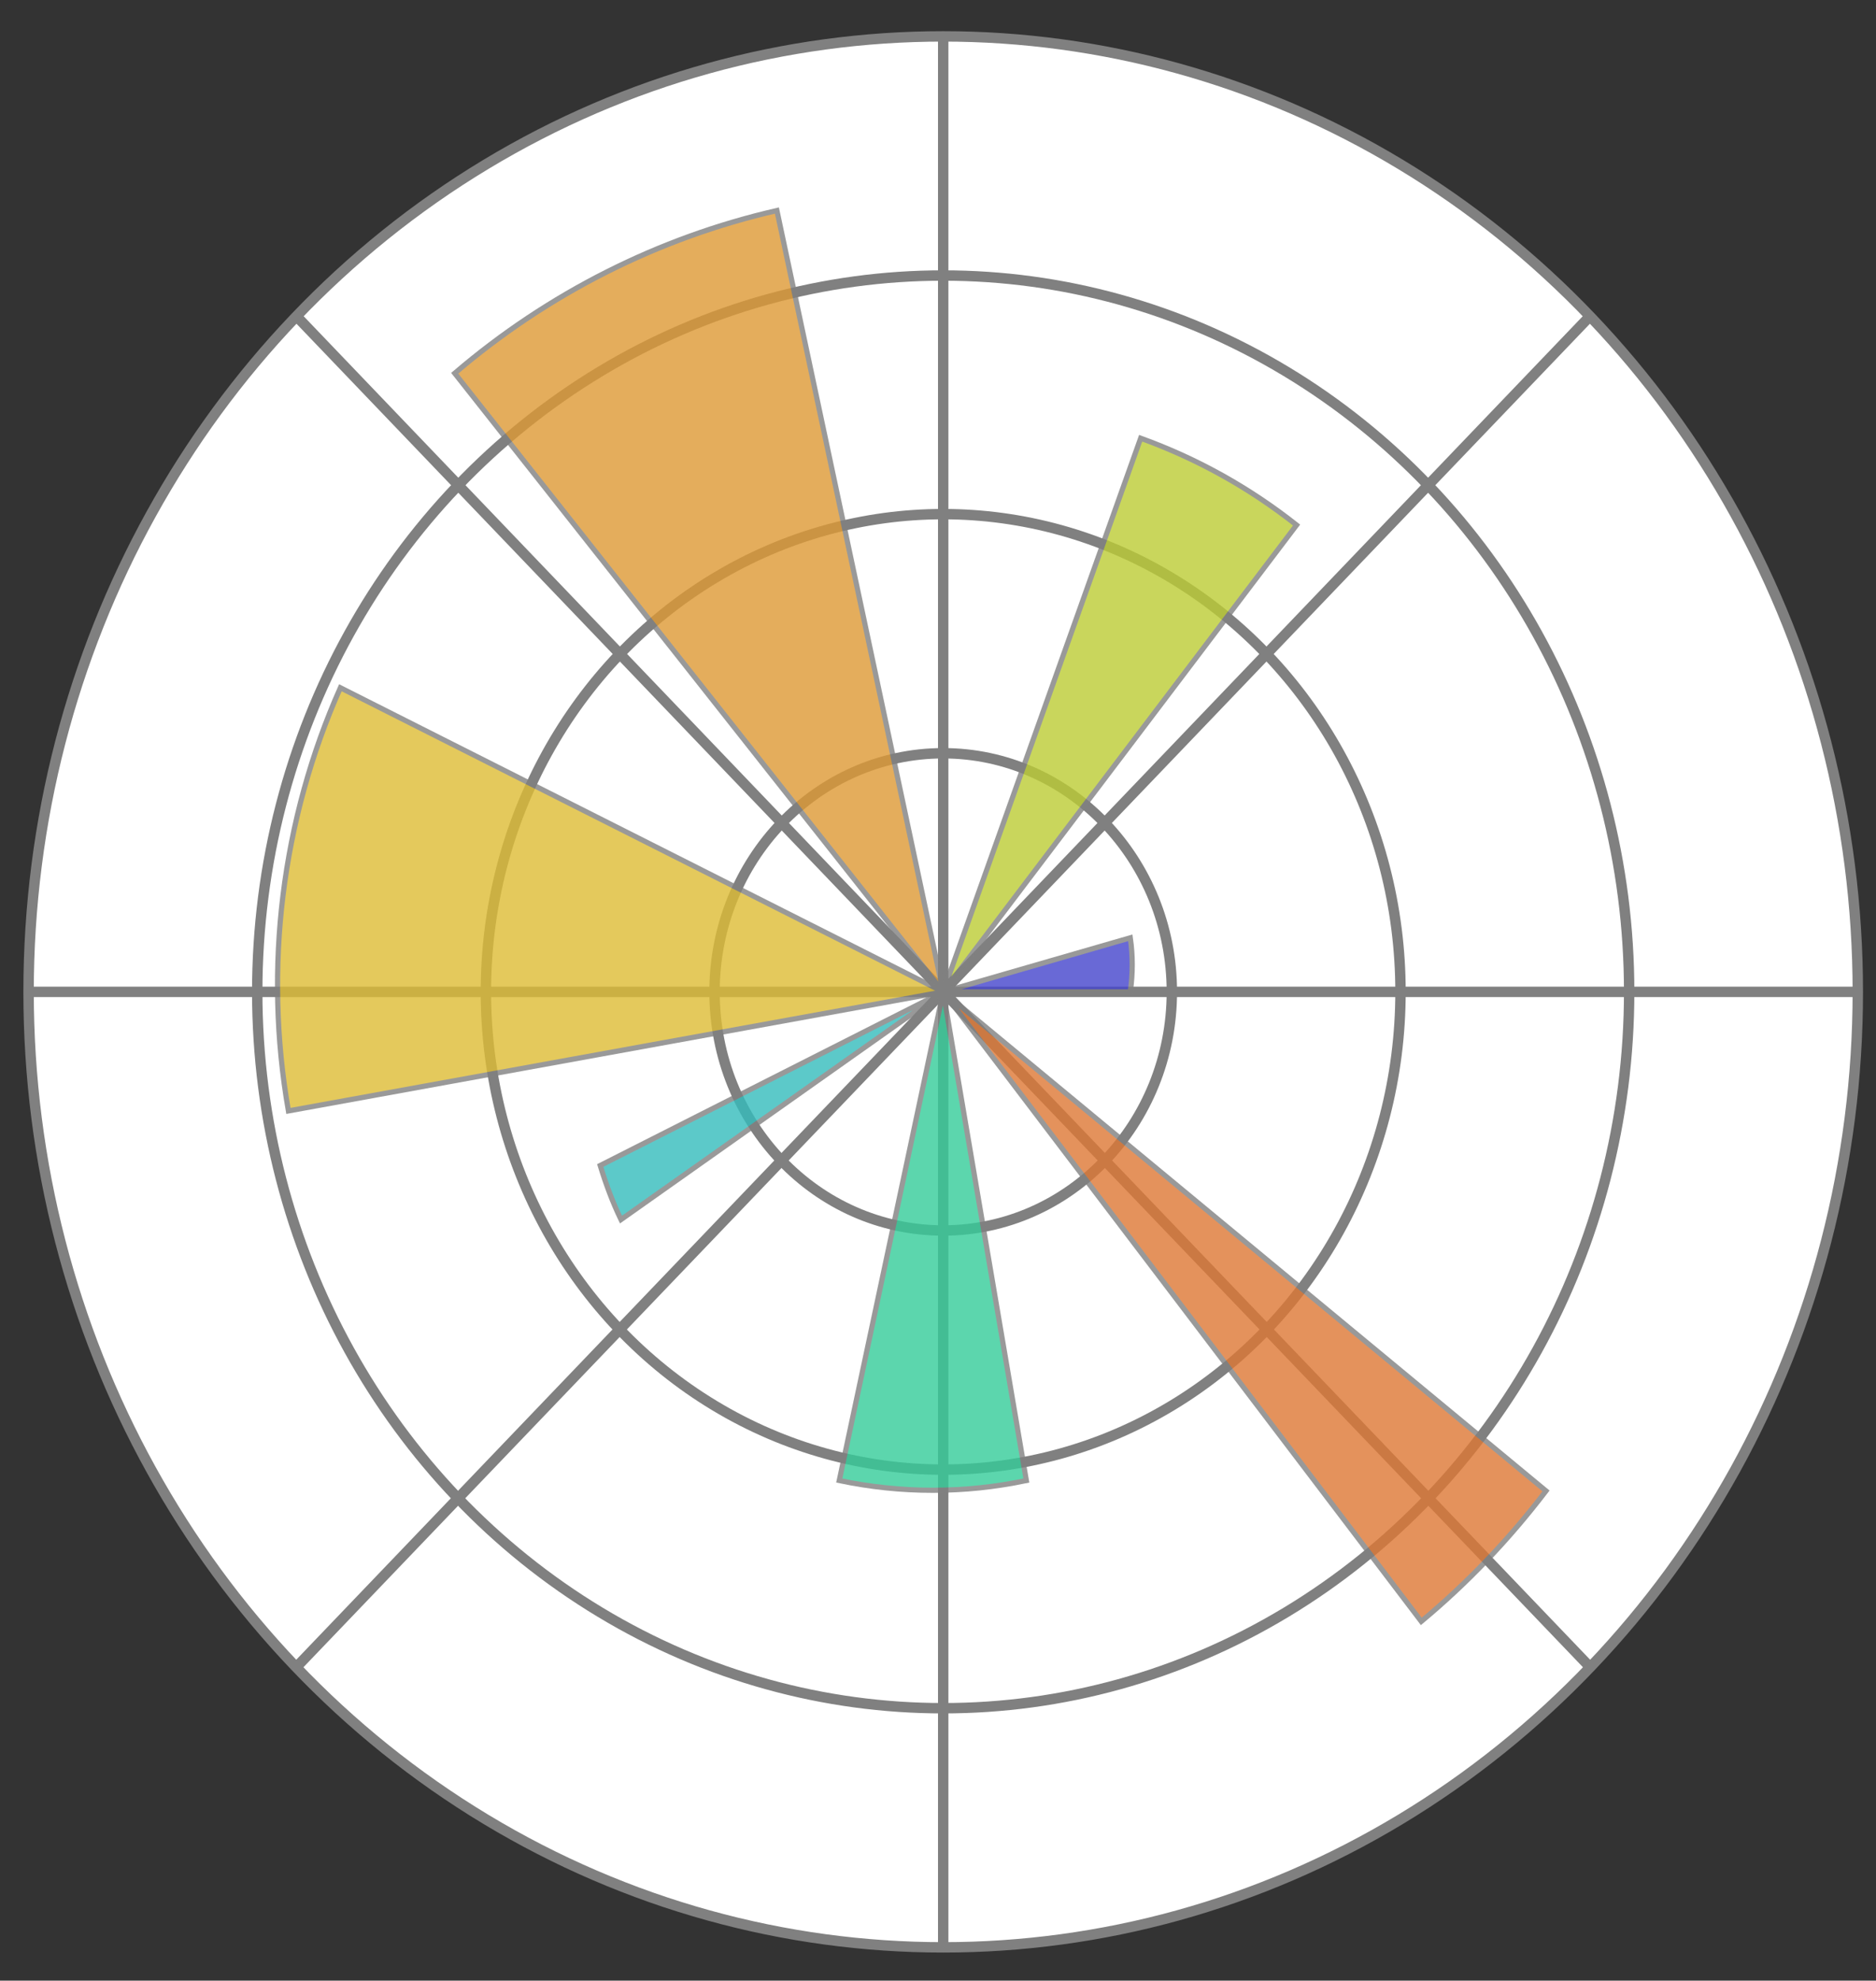 <svg id="Layer_1" xmlns="http://www.w3.org/2000/svg" viewBox="-305.5 206.5 361 381"><rect x="-305.5" y="206.5" width="361" height="381" fill="#333333" stroke="none"/><style>.st0{fill:#fff;stroke:gray;stroke-width:2}.st1{opacity:.8}.st2{fill:#44c;stroke:gray}.st3{fill:#bc3}.st3,.st4,.st5{stroke:gray}.st4{fill:#d93}.st5{fill:#db3}.st6{fill:#3bb}.st6,.st7,.st8{stroke:gray}.st7{fill:#3c9}.st8{fill:#d73}</style><ellipse class="st0" cx="-124" cy="397.3" rx="176" ry="183.8"/><ellipse class="st0" cx="-124" cy="397.3" rx="132" ry="137.8"/><ellipse class="st0" cx="-124" cy="397.3" rx="88" ry="91.9"/><ellipse class="st0" cx="-124" cy="397.3" rx="44" ry="45.9"/><path class="st0" d="M-124 213.5V581M0 526.7l-248-258.9m248 0l-248 258.9M52 397.3h-352"/><g class="st1"><path class="st2" d="M-124 397.3h36c.5-3.5.5-7 0-10.4l-36 10.4z"/><path class="st3" d="M-124 397.3l68-89.8c-9.1-7.2-19.2-12.8-30-16.7l-38 106.5z"/><path class="st4" d="M-124 397.3L-156 247c-22.7 5.2-44 15.9-62 31.3l94 119z"/><path class="st5" d="M-124 397.3l-116-58.5c-11.3 25.4-14.8 53.9-10 81.4l126-22.9z"/><path class="st6" d="M-124 397.3l-66 33.4c1.1 3.6 2.4 7.1 4 10.4l62-43.8z"/><path class="st7" d="M-124 397.3l-20 94c11.9 2.5 24.1 2.5 36 0l-16-94z"/><path class="st8" d="M-124 397.3l92 121.1c8.9-7.4 16.9-15.8 24-25.1l-116-96z"/></g></svg>